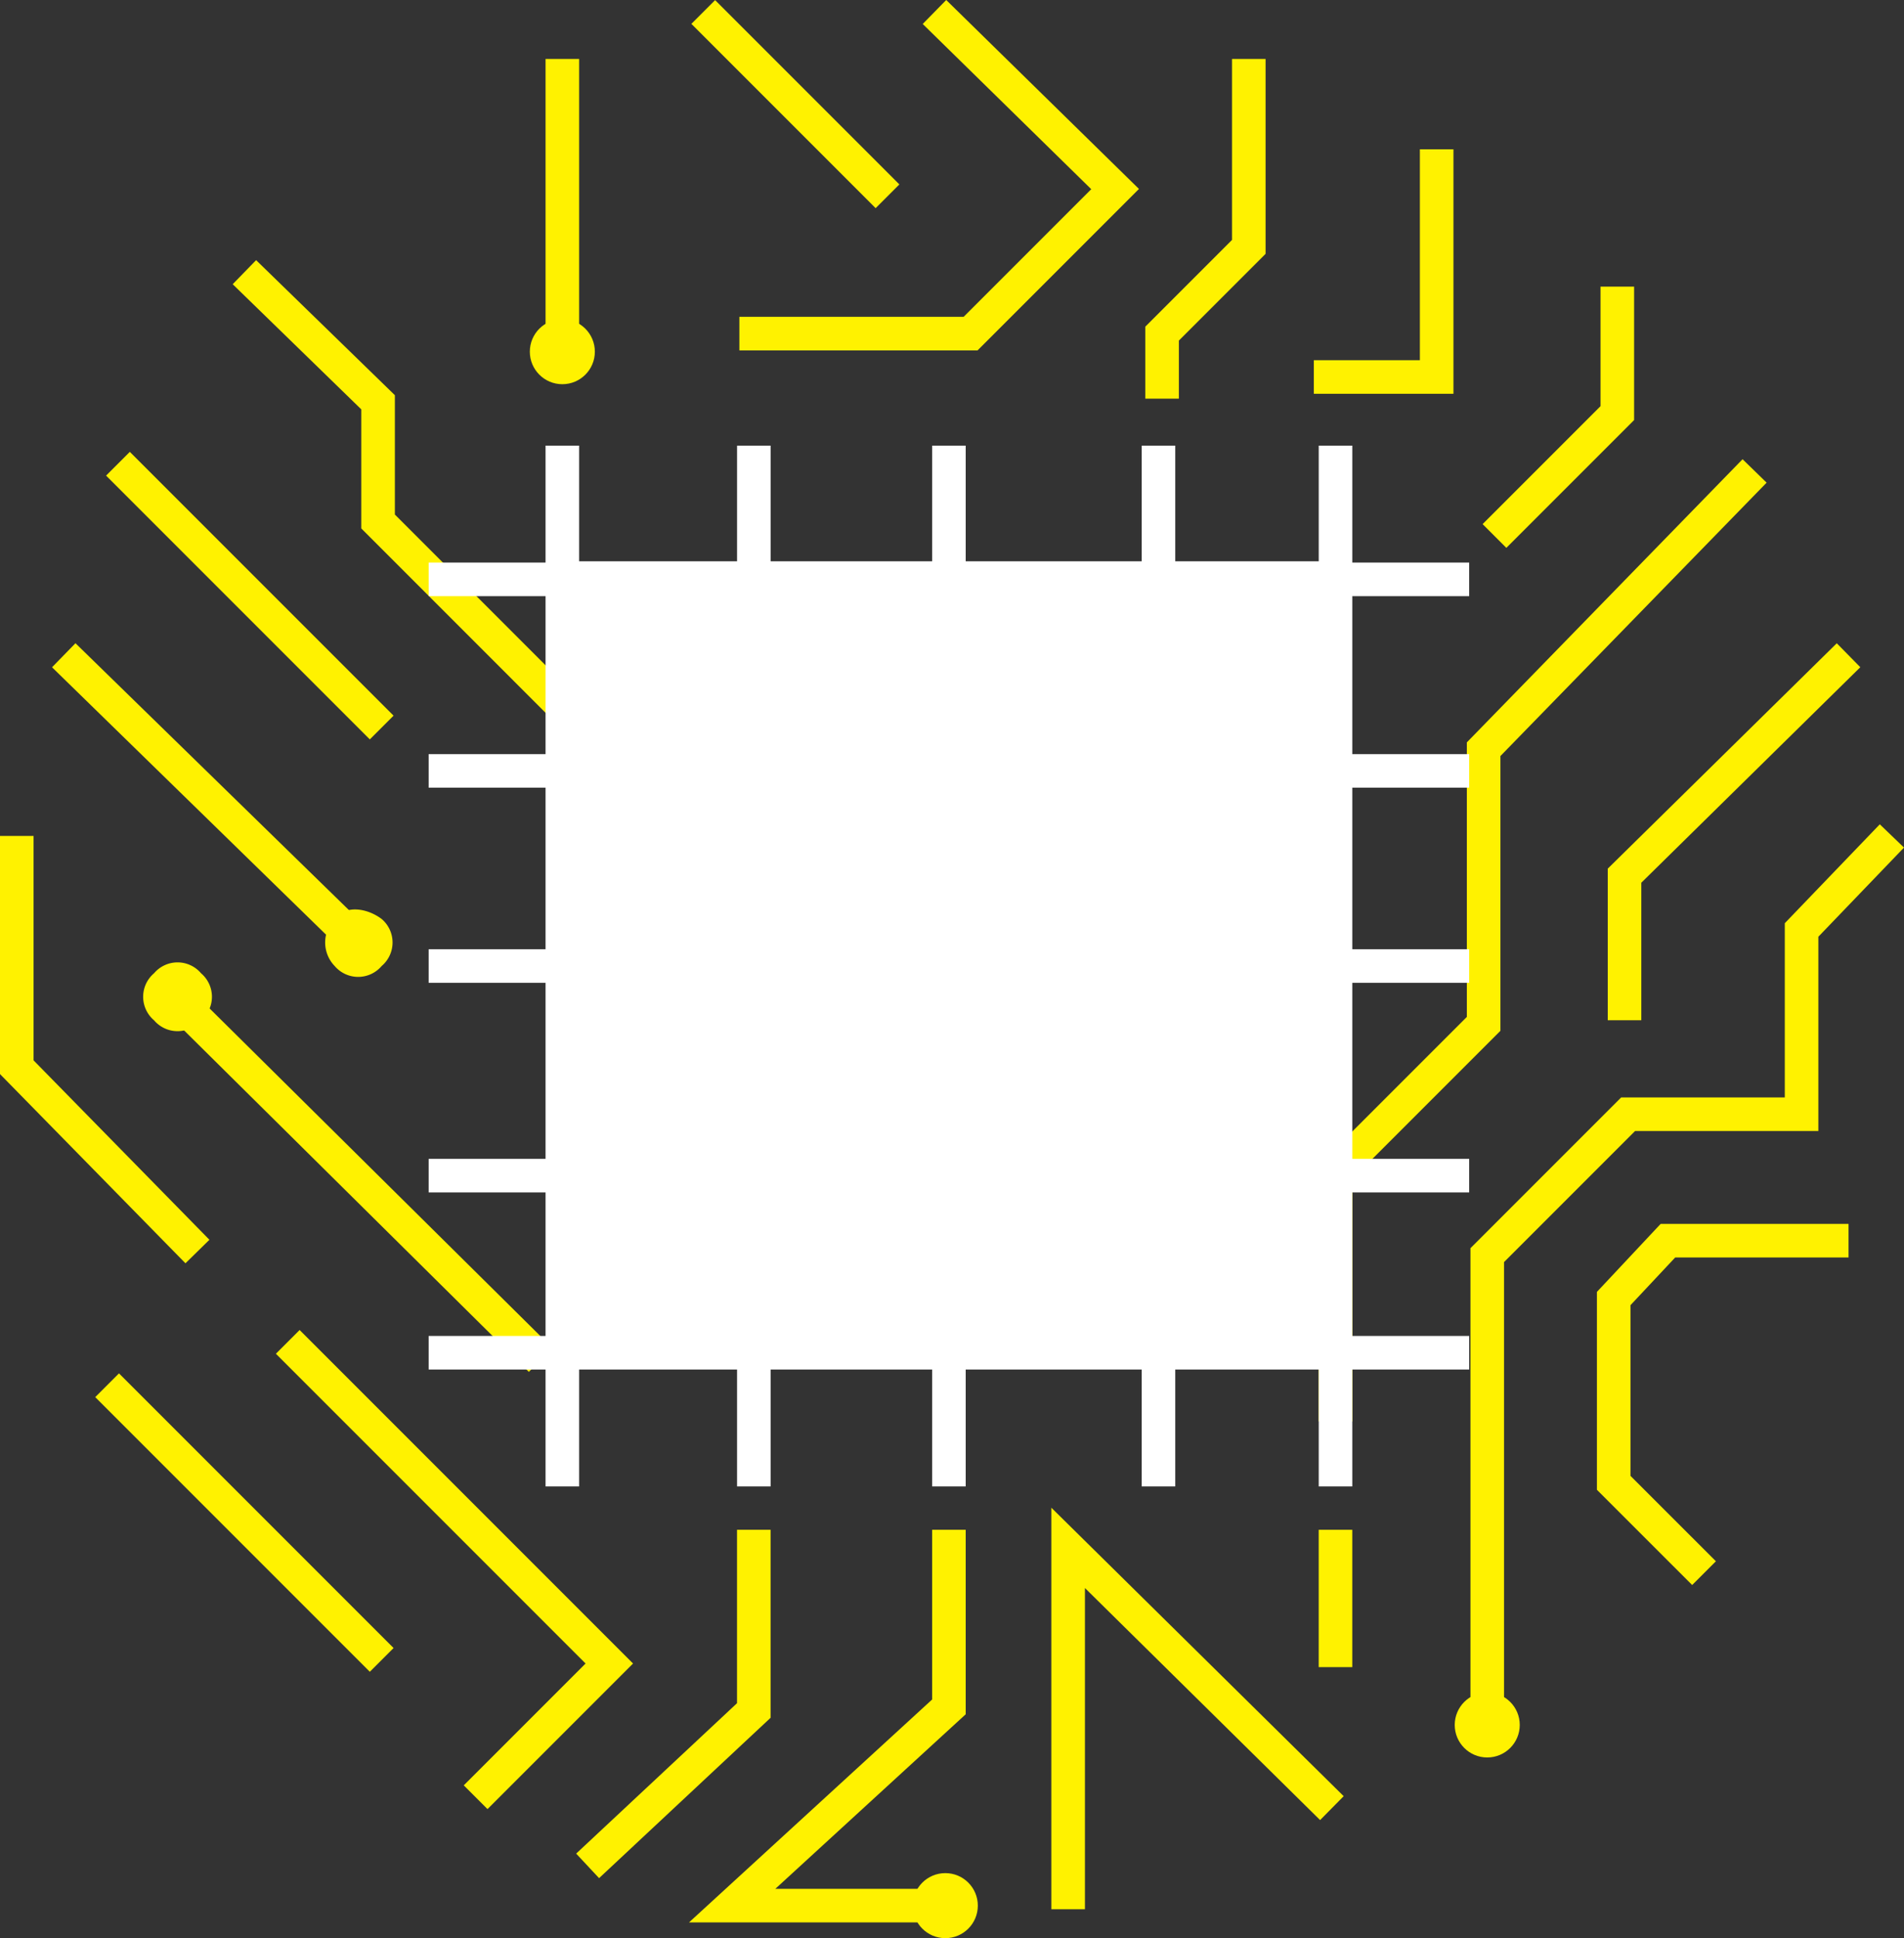 <svg xmlns="http://www.w3.org/2000/svg" viewBox="0 0 113.429 115.436">
  <rect x="0" y="0" width="113.429" height="115.436" fill="#333333" stroke="none"/>
  <defs>
    <style>
      .cls-1, .cls-4 {
        fill: none;
        stroke-miterlimit: 10;
        stroke-width: 2px;
      }

      .cls-1 {
        stroke: #fff200;
      }

      .cls-2 {
        fill: #fff200;
      }

      .cls-3 {
        fill: #fff;
      }

      .cls-4 {
        stroke: #fff;
      }
    </style>
  </defs>
  <g id="Group_232" data-name="Group 232" transform="translate(1 0.714)">
    <g id="Group_214" data-name="Group 214" transform="translate(0 0)">
      <g id="Group_198" data-name="Group 198" transform="translate(30.564 2.798)">
        <g id="Group_197" data-name="Group 197">
          <line id="Line_11" data-name="Line 11" class="cls-1" y2="17.649" transform="translate(1.937)"/>
          <g id="Group_196" data-name="Group 196" transform="translate(0 15.497)">
            <ellipse id="Ellipse_2" data-name="Ellipse 2" class="cls-2" cx="1.937" cy="1.937" rx="1.937" ry="1.937"/>
          </g>
        </g>
      </g>
      <line id="Line_12" data-name="Line 12" class="cls-1" x2="10.977" y2="10.977" transform="translate(40.895)"/>
      <path id="Path_99" data-name="Path 99" class="cls-1" d="M20.5,19.556H34.275l8.609-8.609L32.123.4" transform="translate(22.547 -0.4)"/>
      <path id="Path_100" data-name="Path 100" class="cls-1" d="M37.366,1.7V12.892L32.2,18.058v3.874" transform="translate(36.03 1.098)"/>
      <path id="Path_101" data-name="Path 101" class="cls-1" d="M43.718,4.2V17.76H36.4" transform="translate(40.87 3.979)"/>
      <path id="Path_102" data-name="Path 102" class="cls-1" d="M48.718,8v7.533L41.4,22.851" transform="translate(46.632 8.358)"/>
      <line id="Line_13" data-name="Line 13" class="cls-1" y2="8.179" transform="translate(78.561 90.399)"/>
      <path id="Path_103" data-name="Path 103" class="cls-1" d="M61.967,13.1,45.825,29.673V46.031L37,54.856V69.707" transform="translate(41.561 14.235)"/>
      <path id="Path_104" data-name="Path 104" class="cls-1" d="M58.345,18.2,45,31.329v8.609" transform="translate(50.78 20.112)"/>
      <g id="Group_201" data-name="Group 201" transform="translate(85.664 49.074)">
        <g id="Group_200" data-name="Group 200">
          <path id="Path_105" data-name="Path 105" class="cls-1" d="M65.307,23.2l-5.381,5.6V39.773H49.594L41.2,48.167V76.148" transform="translate(-39.263 -23.2)"/>
          <g id="Group_199" data-name="Group 199" transform="translate(0 51.011)">
            <ellipse id="Ellipse_3" data-name="Ellipse 3" class="cls-2" cx="1.937" cy="1.937" rx="1.937" ry="1.937"/>
          </g>
        </g>
      </g>
      <path id="Path_106" data-name="Path 106" class="cls-1" d="M50.081,54.2,44.7,48.821V37.844L47.929,34.4H58.69" transform="translate(50.435 38.781)"/>
      <path id="Path_107" data-name="Path 107" class="cls-1" d="M6.8,7.6l7.964,7.749v7.1L25.741,33.428" transform="translate(6.76 7.897)"/>
      <path id="Path_108" data-name="Path 108" class="cls-1" d="M16,21.4H34.941L45.272,34.745V54.116" transform="translate(17.362 23.8)"/>
      <line id="Line_14" data-name="Line 14" class="cls-1" x2="15.712" y2="15.712" transform="translate(6.027 26.905)"/>
      <g id="Group_204" data-name="Group 204" transform="translate(2.798 38.312)">
        <g id="Group_203" data-name="Group 203">
          <line id="Line_15" data-name="Line 15" class="cls-1" x2="17.649" y2="17.219"/>
          <g id="Group_202" data-name="Group 202" transform="translate(15.575 15.144)">
            <path id="Path_109" data-name="Path 109" class="cls-2" d="M9.6,28.6a1.835,1.835,0,0,0,2.8,0,1.835,1.835,0,0,0,0-2.8c-.861-.646-2.152-.861-2.8,0A2.015,2.015,0,0,0,9.6,28.6Z" transform="translate(-9.036 -25.236)"/>
          </g>
        </g>
      </g>
      <g id="Group_207" data-name="Group 207" transform="translate(42.617 90.399)">
        <g id="Group_206" data-name="Group 206">
          <path id="Path_110" data-name="Path 110" class="cls-1" d="M33.214,42.4V52.947L20.3,64.785H33" transform="translate(-20.3 -42.4)"/>
          <g id="Group_205" data-name="Group 205" transform="translate(10.762 20.448)">
            <ellipse id="Ellipse_4" data-name="Ellipse 4" class="cls-2" cx="1.937" cy="1.937" rx="1.937" ry="1.937"/>
          </g>
        </g>
      </g>
      <g id="Group_210" data-name="Group 210" transform="translate(53.379 62.849)">
        <g id="Group_209" data-name="Group 209">
          <line id="Line_16" data-name="Line 16" class="cls-1" y2="10.547" transform="translate(2.152)"/>
          <g id="Group_208" data-name="Group 208" transform="translate(0 8.609)">
            <path id="Path_111" data-name="Path 111" class="cls-2" d="M25.3,35.537A1.937,1.937,0,1,0,27.237,33.6,1.929,1.929,0,0,0,25.3,35.537Z" transform="translate(-25.3 -33.6)"/>
          </g>
        </g>
      </g>
      <path id="Path_112" data-name="Path 112" class="cls-1" d="M29.6,64.424V42.9L45.312,58.4" transform="translate(33.034 48.576)"/>
      <path id="Path_113" data-name="Path 113" class="cls-1" d="M26.2,42.4V53.162l-9.9,9.255" transform="translate(17.707 47.999)"/>
      <line id="Line_17" data-name="Line 17" class="cls-1" y2="9.901" transform="translate(43.908 65.432)"/>
      <path id="Path_114" data-name="Path 114" class="cls-1" d="M19.192,64.32l7.964-7.964L8,37.2" transform="translate(8.143 42.007)"/>
      <g id="Group_213" data-name="Group 213" transform="translate(7.533 56.607)">
        <g id="Group_212" data-name="Group 212">
          <line id="Line_18" data-name="Line 18" class="cls-1" x1="21.739" y1="21.524" transform="translate(1.937 2.152)"/>
          <g id="Group_211" data-name="Group 211">
            <path id="Path_115" data-name="Path 115" class="cls-2" d="M7.444,27.346a1.835,1.835,0,0,0-2.8,0,1.835,1.835,0,0,0,0,2.8,1.835,1.835,0,0,0,2.8,0A1.835,1.835,0,0,0,7.444,27.346Z" transform="translate(-4 -26.7)"/>
          </g>
        </g>
      </g>
      <path id="Path_116" data-name="Path 116" class="cls-1" d="M.5,23.2V36.975L11.262,47.952" transform="translate(-0.5 25.874)"/>
      <line id="Line_19" data-name="Line 19" class="cls-1" x2="16.358" y2="16.358" transform="translate(5.381 81.79)"/>
    </g>
    <rect id="Rectangle_78" data-name="Rectangle 78" class="cls-3" width="46.061" height="47.137" transform="translate(32.501 32.716)"/>
    <g id="Group_215" data-name="Group 215" transform="translate(32.501 25.828)">
      <line id="Line_20" data-name="Line 20" class="cls-4" y2="61.988"/>
      <line id="Line_21" data-name="Line 21" class="cls-4" y2="61.988" transform="translate(46.061)"/>
      <line id="Line_22" data-name="Line 22" class="cls-4" y2="61.988" transform="translate(35.514)"/>
      <line id="Line_23" data-name="Line 23" class="cls-4" y2="61.988" transform="translate(23.03)"/>
      <line id="Line_24" data-name="Line 24" class="cls-4" y2="61.988" transform="translate(11.408)"/>
    </g>
    <g id="Group_216" data-name="Group 216" transform="translate(24.537 33.792)">
      <line id="Line_25" data-name="Line 25" class="cls-4" x1="61.988"/>
      <line id="Line_26" data-name="Line 26" class="cls-4" x1="61.988" transform="translate(0 46.061)"/>
      <line id="Line_27" data-name="Line 27" class="cls-4" x1="61.988" transform="translate(0 35.514)"/>
      <line id="Line_28" data-name="Line 28" class="cls-4" x1="61.988" transform="translate(0 23.03)"/>
      <line id="Line_29" data-name="Line 29" class="cls-4" x1="61.988" transform="translate(0 11.408)"/>
    </g>
  </g>
</svg>
